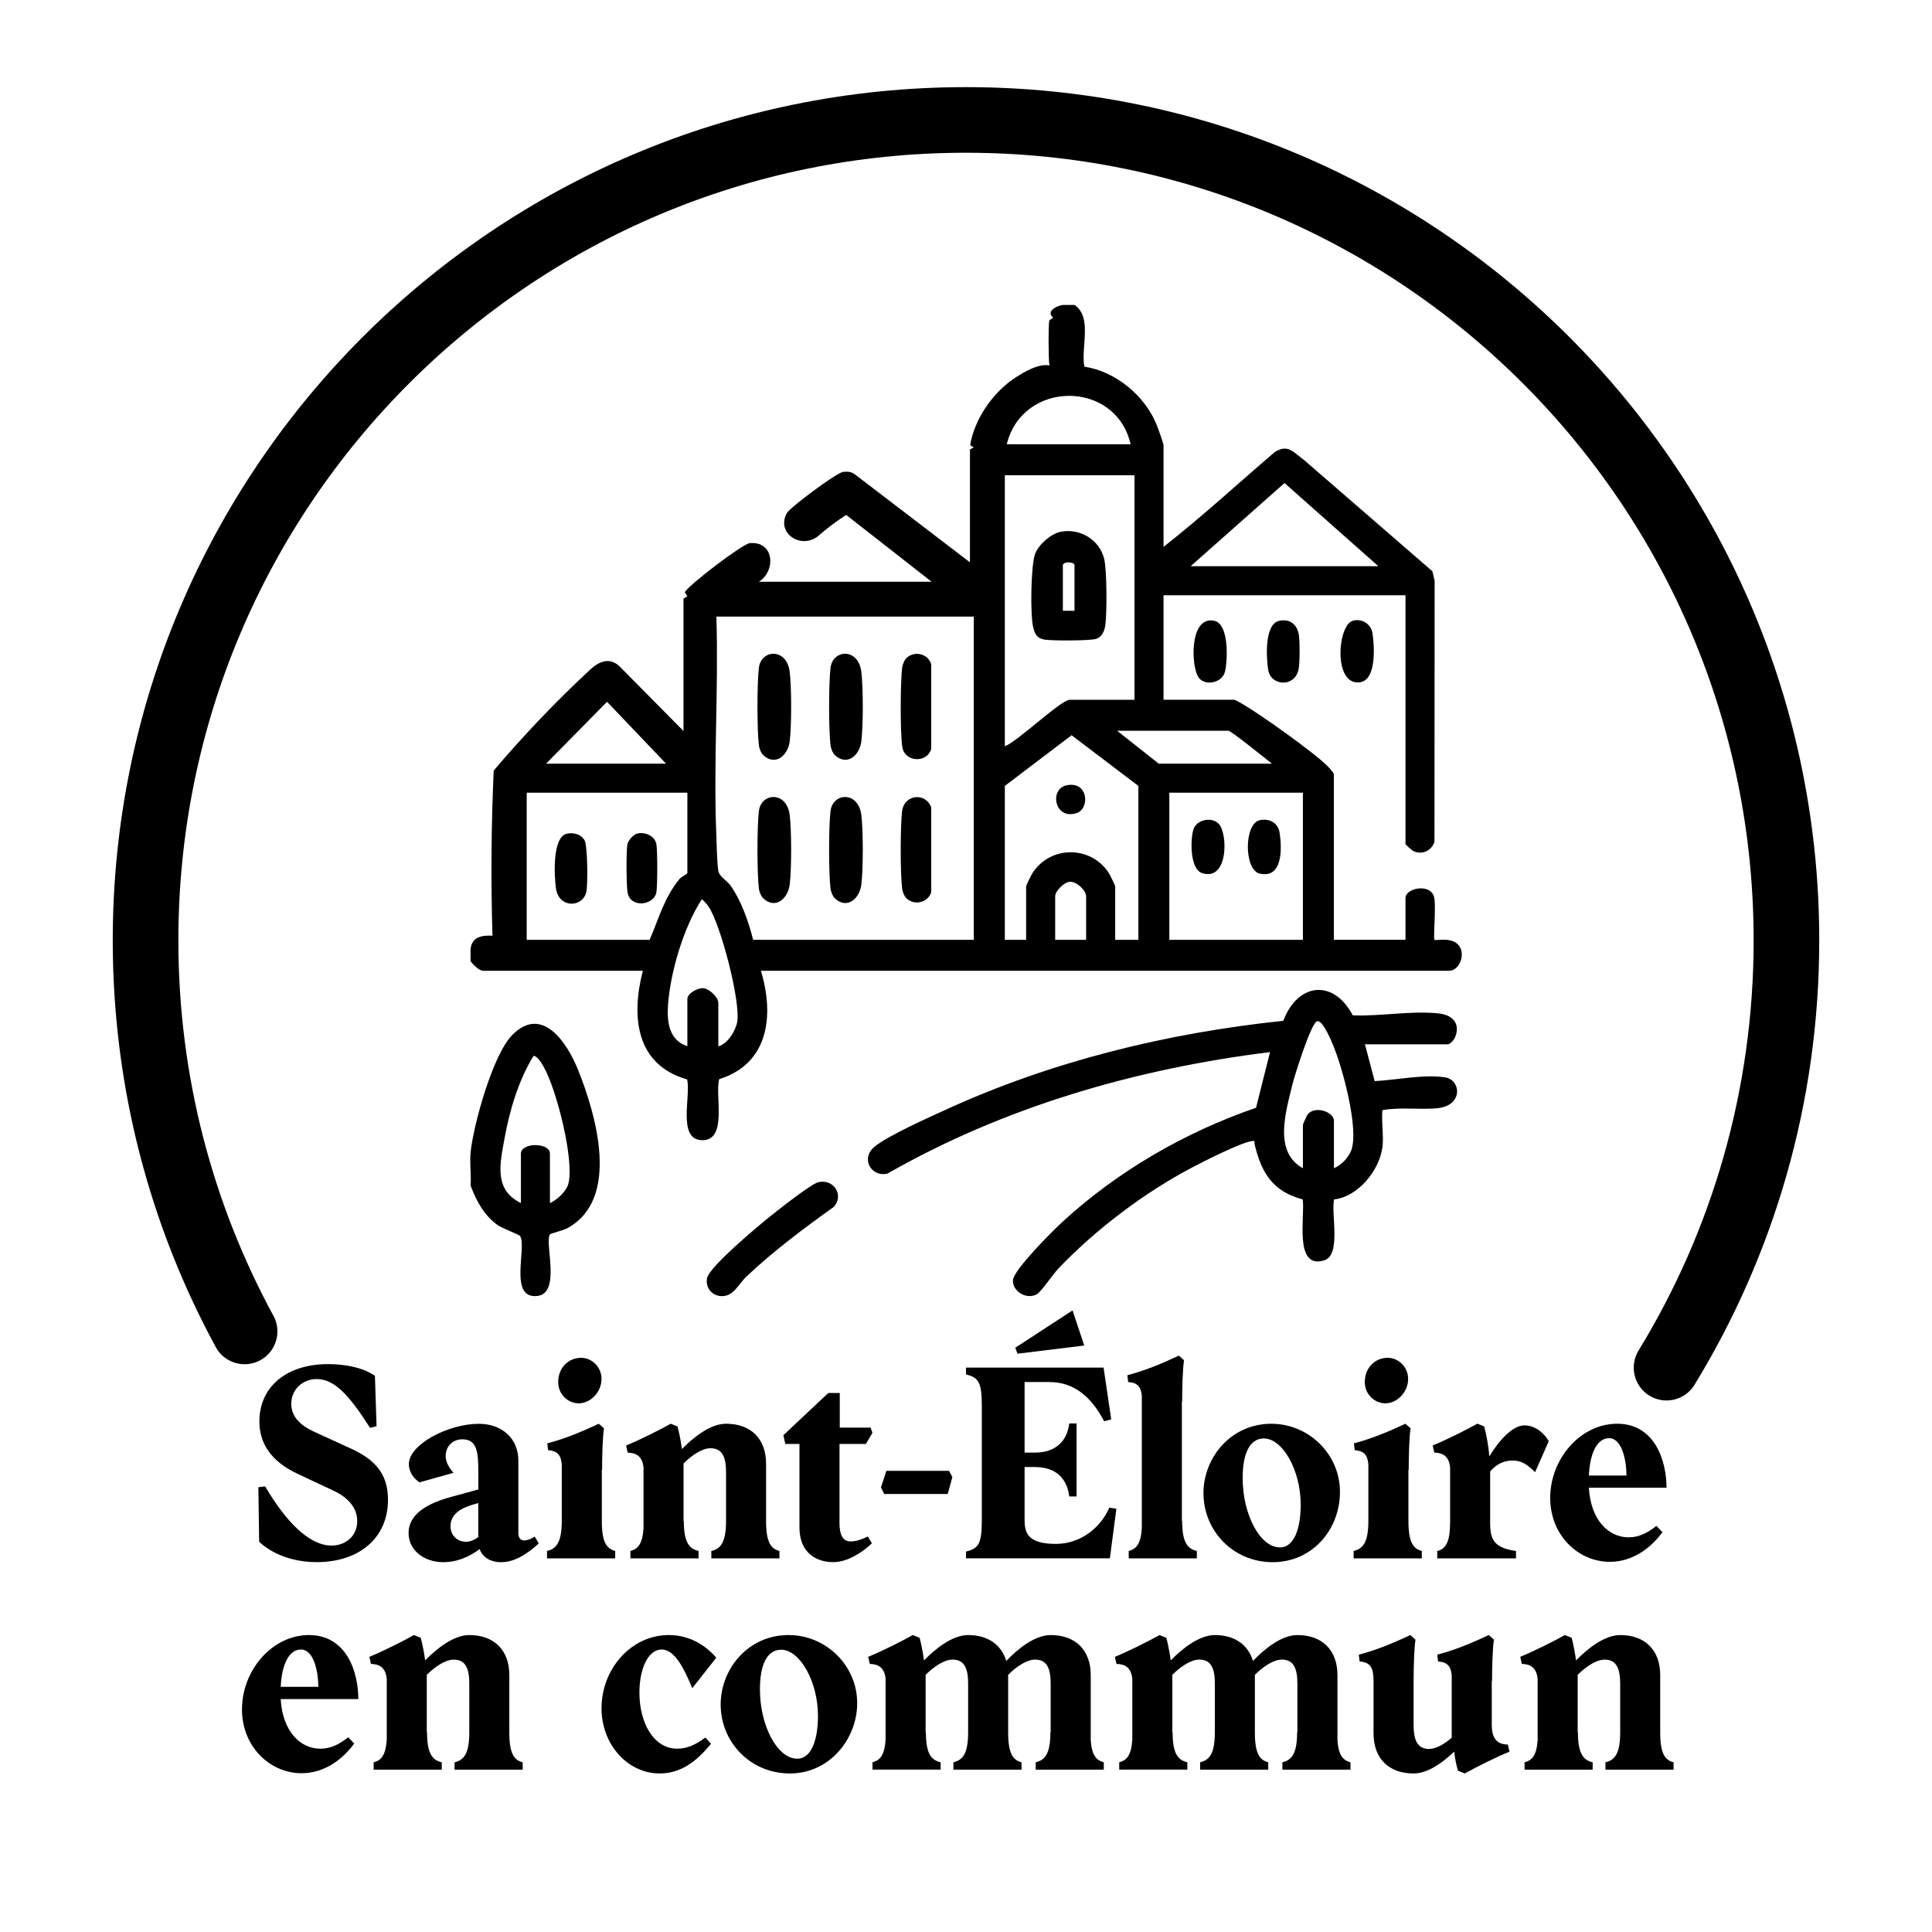 <?xml version="1.0" encoding="UTF-8"?><svg id="Calque_1" xmlns="http://www.w3.org/2000/svg" viewBox="0 0 500 500"><defs><style>.cls-1{fill:none;stroke:#000;stroke-linecap:round;stroke-miterlimit:10;stroke-width:16.98px;}</style></defs><path d="M67.07,399l-.21-14.11,1.76-.21c5.22,8.89,11.28,15.31,17.2,15.31,3.74,0,6.63-2.54,6.63-6.35,0-3.1-1.97-5.92-6.21-7.89l-9.03-4.23c-7.47-3.46-10.08-8.32-10.08-13.68,0-8.74,6.77-14.81,17.84-14.81,4.16,0,8.96.85,12.06,3.03l.42,13.04-1.69.42c-5.43-8.53-9.23-12.62-13.82-12.62-3.6,0-6.56,2.68-6.56,6.41,0,3.31,2.33,5.57,5.85,7.19l9.38,4.3c6.42,2.89,9.8,6.56,9.8,13.33,0,10.08-7.69,16.15-18.4,16.15-6.7,0-11.92-2.4-14.95-5.29Z"/><path d="M124.14,400.9c-2.47,1.83-5.57,3.39-9.45,3.39-4.87,0-8.95-3.03-8.95-7.54,0-5.22,5.5-7.83,10.86-9.31l7.19-1.97v-4.31c0-5.36-.28-8.67-4.16-8.67-2.54,0-4.3,1.9-4.3,4.37,0,1.48.99,3.17,2.04,4.3l-8.81,2.47c-1.9-1.27-2.75-3.1-2.75-4.72,0-5.08,10.15-10.43,18.12-10.43,5.92,0,10.22,3.74,10.22,9.52v18.76c0,1.41.71,1.9,1.55,1.9s1.83-.42,2.68-.99l1.06,1.76c-2.61,2.4-5.99,4.87-9.8,4.87-2.47,0-4.72-1.13-5.5-3.39ZM120.61,399c1.13,0,2.19-.49,3.17-1.2v-8.81l-1.48.42c-3.46,1.06-5.71,2.68-5.71,5.57,0,2.26,1.62,4.02,4.02,4.02Z"/><path d="M159.2,403.3h-17.63v-1.91c2.4-.56,3.81-2.19,3.81-7.76v-14.66c-.21-2.47-1.13-3.46-3.53-3.67l-.21-1.76c5.43-1.41,10.43-3.74,13.33-5.08l1.34,1.2c-.35,2.04-.49,7.33-.49,10.71h-.07v13.26c0,5.57,1.27,7.19,3.46,7.76v1.91ZM144.46,357.68c0-3.74,2.68-6.28,5.92-6.28,2.89,0,5.29,2.47,5.29,5.43,0,3.46-2.82,6.35-5.92,6.35-2.68,0-5.29-2.26-5.29-5.5Z"/><path d="M166.54,395.68v-15.93c-.35-3.17-2.18-3.74-4.09-3.81l-.42-1.84c3.46-1.41,8.67-4.02,11.56-5.64l1.76.71c.42,1.62.85,3.74,1.13,5.85,2.89-2.96,7.33-6.56,11.42-6.56,6.42,0,10.36,3.88,10.36,10.36v14.81c0,5.57,1.27,7.19,3.46,7.76v1.91h-17.63v-1.91c2.4-.56,3.81-2.19,3.81-7.76v-12.62c0-3.81-.92-6.21-4.02-6.21-2.18,0-4.86,1.83-6.98,3.95v14.88h.07c0,5.57,1.41,7.19,3.81,7.76v1.91h-17.63v-1.91c1.9-.49,3.1-1.76,3.38-5.71Z"/><path d="M206.9,395.33v-21.64h-3.67l-.49-2.26,11.63-10.93h2.96v8.96h7.97l.49,1.34-1.69,2.89h-6.84v20.44c0,2.82.7,4.79,2.89,4.79,1.55,0,3.1-.63,4.44-1.27l1.06,1.76c-2.47,2.33-6.28,4.87-10.01,4.87-4.37,0-8.74-2.4-8.74-8.96Z"/><path d="M227.99,384.96l1.41-4.31h16.22l.85,1.62-1.2,4.37h-16.43l-.85-1.69Z"/><path d="M250,355.7v-1.76h35.61l1.97,13.39-1.83.49c-3.38-6.41-7.83-10.15-14.24-10.15h-6.35v18.26h2.68c5.36,0,8.32-2.96,8.88-7.54h1.9v18.89h-1.9c-.57-4.72-3.53-7.61-8.88-7.61h-2.68v13.68c0,3.24.71,6.21,8.11,6.21,6.49,0,11.63-4.3,13.82-9.38l1.83.29-1.69,12.83h-37.23v-1.76c3.32-.78,4.09-2.12,4.09-8.18v-29.47c0-6.07-.78-7.41-4.09-8.18ZM262.76,348.79l14.81-9.66,3.03,9.09-17.28,2.12-.57-1.56Z"/><path d="M295.5,395.68v-34.48c-.21-2.33-1.2-3.39-3.53-3.53l-.21-1.76c5.43-1.41,10.43-3.74,13.33-5.08l1.34,1.2c-.35,2.04-.49,7.34-.49,10.72h-.07v30.88h.07c0,5.57,1.41,7.19,3.8,7.76v1.91h-17.63v-1.91c1.91-.49,3.1-1.76,3.38-5.71Z"/><path d="M311.45,386.45c0-9.17,7.05-17.98,17.56-17.98,9.73,0,17.77,7.89,17.77,17.63s-7.12,18.19-17.41,18.19-17.91-8.18-17.91-17.84ZM336.62,389.4c0-8.95-4.72-17.13-9.52-17.13-3.88,0-5.5,4.3-5.5,10.22,0,9.52,4.51,17.98,9.66,17.98,3.74,0,5.36-5.08,5.36-11.07Z"/><path d="M367.95,403.3h-17.63v-1.91c2.39-.56,3.81-2.19,3.81-7.76v-14.66c-.21-2.47-1.13-3.46-3.53-3.67l-.21-1.76c5.43-1.41,10.44-3.74,13.33-5.08l1.34,1.2c-.36,2.04-.49,7.33-.49,10.71h-.07v13.26c0,5.57,1.27,7.19,3.46,7.76v1.91ZM353.21,357.68c0-3.74,2.68-6.28,5.92-6.28,2.89,0,5.29,2.47,5.29,5.43,0,3.46-2.82,6.35-5.92,6.35-2.68,0-5.29-2.26-5.29-5.5Z"/><path d="M375.29,394.27v-14.53c-.35-3.17-2.18-3.74-4.09-3.81l-.42-1.84c3.46-1.41,8.67-4.02,11.56-5.64l1.76.71c.57,2.04,1.13,5.01,1.34,7.76,2.33-3.88,5.92-8.04,9.09-8.04s5.5,2.61,6.28,4.09l-3.53,8.04c-1.41-1.41-3.1-3.03-5.78-3.03-1.91,0-3.95.63-5.85,2.82v13.47c0,4.44,1.27,6.34,6.69,7.12v1.91h-20.38v-1.91c2.47-.49,3.31-3.03,3.31-7.12Z"/><path d="M401.19,387.64c0-10.01,7.76-19.18,17.34-19.18s12.76,9.31,12.76,16.57h-20.09c.49,8.39,5.08,12.83,10.29,12.83,2.68,0,4.86-1.13,7.19-2.96l1.56,1.62c-3.03,4.16-7.76,7.68-13.61,7.68-8.11,0-15.44-6.77-15.44-16.57ZM420.93,381.86c0-4.02-1.2-9.66-4.51-9.66-2.96,0-4.94,3.59-5.22,9.66h9.73Z"/><path d="M62.63,442.33c0-10.01,7.76-19.18,17.34-19.18s12.76,9.31,12.76,16.57h-20.09c.49,8.39,5.08,12.84,10.29,12.84,2.68,0,4.87-1.13,7.19-2.96l1.55,1.62c-3.03,4.16-7.76,7.69-13.61,7.69-8.11,0-15.44-6.77-15.44-16.57ZM82.38,436.55c0-4.02-1.2-9.66-4.51-9.66-2.96,0-4.94,3.6-5.22,9.66h9.73Z"/><path d="M100.09,450.37v-15.94c-.35-3.17-2.18-3.74-4.09-3.81l-.42-1.83c3.46-1.41,8.67-4.02,11.56-5.64l1.76.71c.42,1.62.85,3.74,1.13,5.85,2.89-2.96,7.33-6.56,11.42-6.56,6.42,0,10.36,3.88,10.36,10.37v14.81c0,5.57,1.27,7.19,3.46,7.76v1.9h-17.63v-1.9c2.4-.57,3.81-2.19,3.81-7.76v-12.62c0-3.81-.92-6.2-4.02-6.2-2.18,0-4.86,1.83-6.98,3.94v14.88h.07c0,5.57,1.41,7.19,3.81,7.76v1.9h-17.63v-1.9c1.9-.49,3.1-1.76,3.38-5.71Z"/><path d="M155.68,442.05c0-10.01,7.54-18.9,17.42-18.9,5.57,0,9.73,2.89,12.27,5.86l-6.21,7.89c-1.9-4.51-4.37-10.01-7.9-10.01s-5.78,4.94-5.78,11.21c0,7.54,3.53,14.46,9.8,14.46,2.4,0,4.66-.92,7.26-2.89l1.48,1.62c-3.67,4.44-7.68,7.68-13.33,7.68-8.18,0-15.02-7.4-15.02-16.92Z"/><path d="M186.51,441.13c0-9.17,7.05-17.98,17.56-17.98,9.73,0,17.77,7.9,17.77,17.63,0,9.23-7.12,18.19-17.42,18.19s-17.91-8.18-17.91-17.84ZM211.69,444.09c0-8.96-4.72-17.14-9.52-17.14-3.88,0-5.5,4.31-5.5,10.22,0,9.52,4.51,17.98,9.66,17.98,3.74,0,5.36-5.08,5.36-11.07Z"/><path d="M229.19,450.37v-15.94c-.35-3.17-2.18-3.74-4.09-3.81l-.42-1.83c3.46-1.41,8.67-4.02,11.56-5.64l1.76.71c.42,1.62.85,3.74,1.13,5.85,2.89-2.96,7.33-6.56,11.42-6.56,5.08,0,8.6,2.47,9.87,6.7,2.89-3.03,7.33-6.7,11.49-6.7,6.42,0,10.37,3.88,10.37,10.37v16.85c.28,3.95,1.48,5.22,3.38,5.71v1.9h-17.63v-1.9c2.4-.57,3.81-2.19,3.81-7.76h.07v-12.62c0-3.81-.92-6.2-4.02-6.2-2.19,0-4.87,1.83-6.98,3.94v14.88c0,5.57,1.27,7.19,3.46,7.76v1.9h-17.63v-1.9c2.4-.57,3.81-2.19,3.81-7.76v-12.62c0-3.81-.92-6.2-4.02-6.2-2.18,0-4.86,1.83-6.98,3.94v14.88h.07c0,5.57,1.41,7.19,3.81,7.76v1.9h-17.63v-1.9c1.9-.49,3.1-1.76,3.38-5.71Z"/><path d="M293.04,450.37v-15.94c-.35-3.17-2.18-3.74-4.09-3.81l-.42-1.83c3.46-1.41,8.67-4.02,11.56-5.64l1.76.71c.42,1.62.85,3.74,1.13,5.85,2.89-2.96,7.33-6.56,11.42-6.56,5.08,0,8.6,2.47,9.87,6.7,2.89-3.03,7.34-6.7,11.49-6.7,6.42,0,10.37,3.88,10.37,10.37v16.85c.28,3.95,1.48,5.22,3.38,5.71v1.9h-17.63v-1.9c2.39-.57,3.81-2.19,3.81-7.76h.07v-12.62c0-3.81-.91-6.2-4.02-6.2-2.19,0-4.86,1.83-6.98,3.94v14.88c0,5.57,1.27,7.19,3.46,7.76v1.9h-17.63v-1.9c2.39-.57,3.81-2.19,3.81-7.76v-12.62c0-3.81-.92-6.2-4.02-6.2-2.19,0-4.86,1.83-6.98,3.94v14.88h.07c0,5.57,1.41,7.19,3.81,7.76v1.9h-17.63v-1.9c1.9-.49,3.1-1.76,3.38-5.71Z"/><path d="M369.85,452.62c1.83,0,3.95-1.27,5.85-2.89v-16.21c-.21-2.33-1.19-3.39-3.53-3.53l-.21-1.76c5.43-1.41,10.44-3.74,13.33-5.08l1.34,1.2c-.35,2.04-.49,7.33-.49,10.72h-.07v11.49c.07,4.16,2.04,4.86,4.16,4.93l.42,1.84c-3.46,1.41-8.67,4.02-11.56,5.64l-1.76-.71c-.42-1.34-.78-3.1-.99-4.93-2.89,2.75-6.77,5.64-10.51,5.64-6.42,0-10.36-3.88-10.36-10.36v-13.54c0-3.46-.78-4.87-3.6-5.08l-.21-1.76c5.43-1.41,10.44-3.74,13.33-5.08l1.34,1.2c-.35,2.04-.49,7.33-.49,10.72v11.35c0,3.81.92,6.21,4.02,6.21Z"/><path d="M397.94,450.37v-15.94c-.36-3.17-2.19-3.74-4.09-3.81l-.42-1.83c3.46-1.41,8.67-4.02,11.56-5.64l1.76.71c.42,1.62.84,3.74,1.13,5.85,2.89-2.96,7.34-6.56,11.42-6.56,6.42,0,10.36,3.88,10.36,10.37v14.81c0,5.57,1.27,7.19,3.46,7.76v1.9h-17.63v-1.9c2.39-.57,3.81-2.19,3.81-7.76v-12.62c0-3.81-.92-6.2-4.02-6.2-2.19,0-4.86,1.83-6.98,3.94v14.88h.07c0,5.57,1.41,7.19,3.81,7.76v1.9h-17.63v-1.9c1.91-.49,3.11-1.76,3.39-5.71Z"/><path class="cls-1" d="M431.3,353.95c19.69-32.21,31.03-70.07,31.03-110.58,0-117.27-95.06-212.33-212.33-212.33S37.67,126.1,37.67,243.36c0,36.65,9.28,71.12,25.63,101.21"/><path d="M121.78,298.33c.73-7.23,5.74-25.38,10.82-30.5,7.77-7.84,14.23,2.16,16.97,8.97,4.68,11.62,11.03,33.36-2.59,40.97-1.2.67-4.45,1.46-4.61,1.65-1.61,1.87,3,15.32-3.35,15.98-7.52.78-2.55-12.75-4.44-15.55-.21-.32-4.67-2-5.75-2.77-3.58-2.54-5.52-6.25-7.04-10.24.2-2.75-.27-5.82,0-8.52ZM142.32,311.35c1.85-.8,4.26-3.04,4.77-4.99,1.6-6.12-3.1-24.58-6.37-30.23-.49-.85-1.6-2.87-2.65-2.86-3.94,6.45-6.19,14.1-7.53,21.54-1.15,6.37-2.78,13.11,4.27,16.54v-12.77c0-2.97,7.51-2.97,7.51,0v12.77Z"/><path d="M274.44,137.64c5-1.03,10.12,2.02,11.32,6.99.71,2.95.74,13.97.3,17.14-.22,1.53-.83,3.08-2.43,3.58s-11.35.49-13.27.19-2.5-1.37-2.94-3.07c-.84-3.2-.63-15.81.4-18.95.8-2.44,4.13-5.37,6.63-5.89ZM278.08,158.06v-11.77c0-.99-3.01-.99-3.01,0v11.77h3.01Z"/><path d="M278.08,78.91c4.72,3.2,1.6,10.97,2.55,15.98,8.13,1.24,15.67,7.51,18.73,15.09.33.81,1.76,4.79,1.76,5.25v26.3c9.88-7.74,19.23-16.36,28.8-24.55,3.46-2.16,4.84.11,7.51,2.02l33.27,28.84.58,2.43-.04,67.64c-.82,2.27-3.12,3.37-5.37,2.39-.43-.19-2.13-1.69-2.13-1.88v-64.37h-62.62v27.05h18.28c.36,0,2.1,1.07,2.63,1.38,4.5,2.65,17.89,12.18,21.41,15.66.43.42,1.76,1.83,1.76,2.25v42.83h18.54v-10.77c0-2.53,5.87-3.83,7.26-.74.85,1.89-.18,11.08.26,11.52.31.31,4.46-.88,6.3,1.46,1.77,2.25.18,6.55-2.54,6.55h-178.09c3.47,11.47,2.06,24.06-10.79,28.03-1.21,4.08,2.31,15.99-4.5,15.81-6.42-.17-2.77-11.53-3.82-15.72-13.33-3.82-14.51-16.33-11.45-28.12h-41.33c-1.05,0-2.65-1.63-3.26-2.5v-3.01c.27-3.23,2.82-3.72,5.67-3.57-.43-14.25-.32-28.5.32-42.74,7.84-9.23,16.14-17.92,24.91-26.07,2.36-2.2,5.09-3.36,7.69-.86l16.65,16.83.87,2.31-1-2.03v-34.68l1-.61-.66-1.02c.79-1.75,14.97-12.57,16.83-12.73,7.57-.63,6.71,10.35-.64,11l2.59-1h45.41l2.59,1-2.83-.94-22.19-17.36c-2.38,1.54-4.65,3.23-6.82,5.09-4.42,4.23-11.52-.21-8.51-5.59.81-1.44,12.87-10.47,14.58-10.64,1.3-.13,2.22-.02,3.27.85l29.71,22.71.8,1.87-1-1.53c0-9.89,0-19.78,0-29.68l1-.6c-.38-.16-.96-.43-.92-.69,1.1-6.48,5.65-13.13,11.03-16.88,2.58-1.8,7.66-4.85,10.43-3.22-.39-.11-.96-.27-1-.58-.21-1.62-.29-10.08,0-11.46l1-.73c-1.91-1.51.71-3.01,2.5-3.26h3.01ZM292.61,114.98c-3.85-16.78-28-16.65-32.06,0h32.06ZM293.61,123h-33.56v70.13c3.22-1.17,14.54-12.02,16.78-12.02h16.78v-58.11ZM356.73,146.54l-24.3-21.53-24.3,21.53h48.59ZM252.03,159.57h-66.63c.59,18.65-.78,37.78-.02,56.38.09,2.31.18,7.63.53,9.49.27,1.44,2.35,2.56,3.21,3.8,2.74,3.93,4.63,9.34,5.79,13.99h57.11v-83.66ZM172.38,197.64l-15.28-16.02-15.78,16.02h31.06ZM329.18,197.64c-1.4-1.09-10.56-8.52-11.27-8.52h-28.8l10.77,8.52h29.31ZM294.61,243.22v-39.83l-17.28-13.11-17.28,13.11v39.83h5.51v-13.78c0-.34,1.43-3.2,1.79-3.72,4.7-6.87,14.77-6.88,19.47,0,.36.52,1.79,3.39,1.79,3.72v13.78h6.01ZM177.89,205.15h-41.58v38.07h31.81c2.46-5.68,3.75-10.87,7.77-15.78.4-.48,2-1.26,2-1.51v-20.79ZM337.19,205.15h-34.57v38.07h34.57v-38.07ZM281.09,243.22v-11.27c0-1.51-2.5-3.87-4.22-3.75-1.48.1-3.79,2.41-3.79,3.75v11.27h8.02ZM185.91,270.78c2.42-.62,4.5-4.05,4.89-6.38.88-5.29-4.3-25.26-7.48-29.86-.48-.69-1.04-1.27-1.67-1.83-4.69,7.16-8.14,18.75-8.76,27.3-.32,4.45.21,9.16,5,10.76v-12.27c0-1.38,2.71-2.91,4.21-2.75s3.8,2.36,3.8,3.76v11.27Z"/><path d="M315.5,213.31c2.3,2.71,2.35,14.81-4.39,12.65-3.21-1.03-3.06-8.74-2.25-11.32s4.91-3.37,6.64-1.33Z"/><path d="M275.93,203.26c5.78-1.3,6.19,6.08,2.67,7.18-5.74,1.8-7.03-6.2-2.67-7.18Z"/><path d="M326.03,212.26c2.42-.53,4.72.66,5.12,3.19.63,4.01.89,11.97-5.12,10.64-4.12-.91-4.12-12.92,0-13.83Z"/><path d="M331.04,160.67c2.78-.6,4.69.93,5.11,3.69.27,1.76.26,7.16-.08,8.87-.95,4.72-7.2,4.39-7.87.09-.49-3.1-.99-11.81,2.84-12.65Z"/><path d="M350.07,160.66c2.33-.7,4.75.8,5.12,3.19.52,3.31,1.1,12.18-3.27,12.73-6.94.88-5.77-14.75-1.85-15.92Z"/><path d="M310.29,175.46c-2.1-2.6-2.6-16.26,4-14.79,3.81.85,3.43,10.06,2.76,13.07-.65,2.93-4.99,3.91-6.76,1.72Z"/><path d="M197.58,195.47c-.61-.56-1.08-1.73-1.18-2.57-.49-4.04-.49-16.04,0-20.08.58-4.79,7.22-5.23,7.98,1.08.49,4.06.49,13.86,0,17.92-.45,3.7-3.69,6.5-6.8,3.65Z"/><path d="M216.12,195.47c-.61-.56-1.08-1.73-1.18-2.57-.49-4.04-.49-16.04,0-20.08.58-4.79,7.22-5.23,7.98,1.08.49,4.06.49,13.86,0,17.92-.45,3.7-3.69,6.5-6.8,3.65Z"/><path d="M197.58,232.54c-.61-.56-1.08-1.73-1.18-2.57-.49-4.04-.49-16.04,0-20.08.58-4.79,7.22-5.23,7.98,1.08.49,4.06.49,13.86,0,17.92-.45,3.7-3.69,6.5-6.8,3.65Z"/><path d="M216.12,232.54c-.61-.56-1.08-1.73-1.18-2.57-.49-4.04-.49-16.04,0-20.08.58-4.79,7.22-5.23,7.98,1.08.49,4.06.49,13.86,0,17.92-.45,3.7-3.69,6.5-6.8,3.65Z"/><path d="M234.65,170.25c2.06-1.88,5.48-1.08,6.34,1.61v22.01c-1.2,3.75-6.86,3.33-7.47-.52-.57-3.6-.51-16.78-.05-20.53.1-.85.57-2.01,1.18-2.57Z"/><path d="M234.65,232.54c-.61-.56-1.08-1.73-1.18-2.57-.49-4.04-.49-16.04,0-20.08.52-4.25,6.01-4.94,7.52-.97v22.01c-.86,2.68-4.29,3.49-6.34,1.61Z"/><path d="M146.7,215.77c1.72-.38,3.68.1,4.59,1.71.79,1.41.87,11.5.45,13.36-.91,4.06-7.12,4.34-7.86-.94-.44-3.13-1-13.29,2.82-14.13Z"/><path d="M164.72,215.78c2.05-.61,4.73.47,5.15,2.66.3,1.56.3,10.94,0,12.5-.66,3.46-6.82,4.13-7.47-.02-.3-1.93-.37-10.66-.02-12.48.16-.86,1.52-2.41,2.35-2.66Z"/><path d="M357.73,297.08c-.79,5.84-6.31,12.68-12.47,13.32-.83,3.75,1.91,14.35-2.53,15.76-7.98,2.54-4.93-11.64-5.59-15.75-7.86-2.09-10.68-6.94-12.47-14.34-.14-.59.37-.91-.74-.75-2.82.4-12.29,5.18-15.29,6.76-12.45,6.53-25.14,16.13-34.81,26.3-1.27,1.33-4.34,5.89-5.47,6.55-2.75,1.58-6.45-.85-6.2-3.66.25-2.76,10.38-12.83,12.92-15.16,14.29-13.1,31.67-23.13,49.98-29.42l3.63-14.41c-34.65,4.3-68.74,14.14-99.04,31.46-4.27.96-7.11-4.09-3.12-7.14,3.9-2.97,13.38-7.19,18.17-9.38,27.48-12.6,57.34-19.88,87.42-23.04,3.7-9.81,12.95-10.94,17.97-1.41,7.25.28,14.7-1.21,21.96-.53,7.76.72,4.71,8.03,2.49,8.03h-21.29l2.51,9.52c5.61-.27,12.73-1.84,18.25-.97,4.08.64,4.75,7.3-1.98,7.98-4.55.46-9.6-.35-14.27.51-.29,3.07.4,6.79,0,9.77ZM345.21,302.34c1.89-.76,3.86-2.82,4.53-4.73,1.94-5.54-2.21-20.88-4.52-26.59-.57-1.39-2.71-6.78-4.26-6.76s-6,14.36-6.52,16.53c-1.68,7-4.9,17.35,2.76,21.55v-11.27c0-.15,1.05-2.49,1.27-2.74,1.96-2.24,6.75-.56,6.75,1.74v12.27Z"/><path d="M211.82,305.94c4.02-.9,6.7,3.49,3.92,6.44-7.83,5.58-15.58,11.41-22.58,18-2.08,1.96-3.28,5.19-6.49,5.06-2.48-.1-4.18-2.27-3.68-4.68.61-2.95,13.21-13.47,16.22-15.88,2.08-1.67,10.72-8.52,12.61-8.94Z"/></svg>